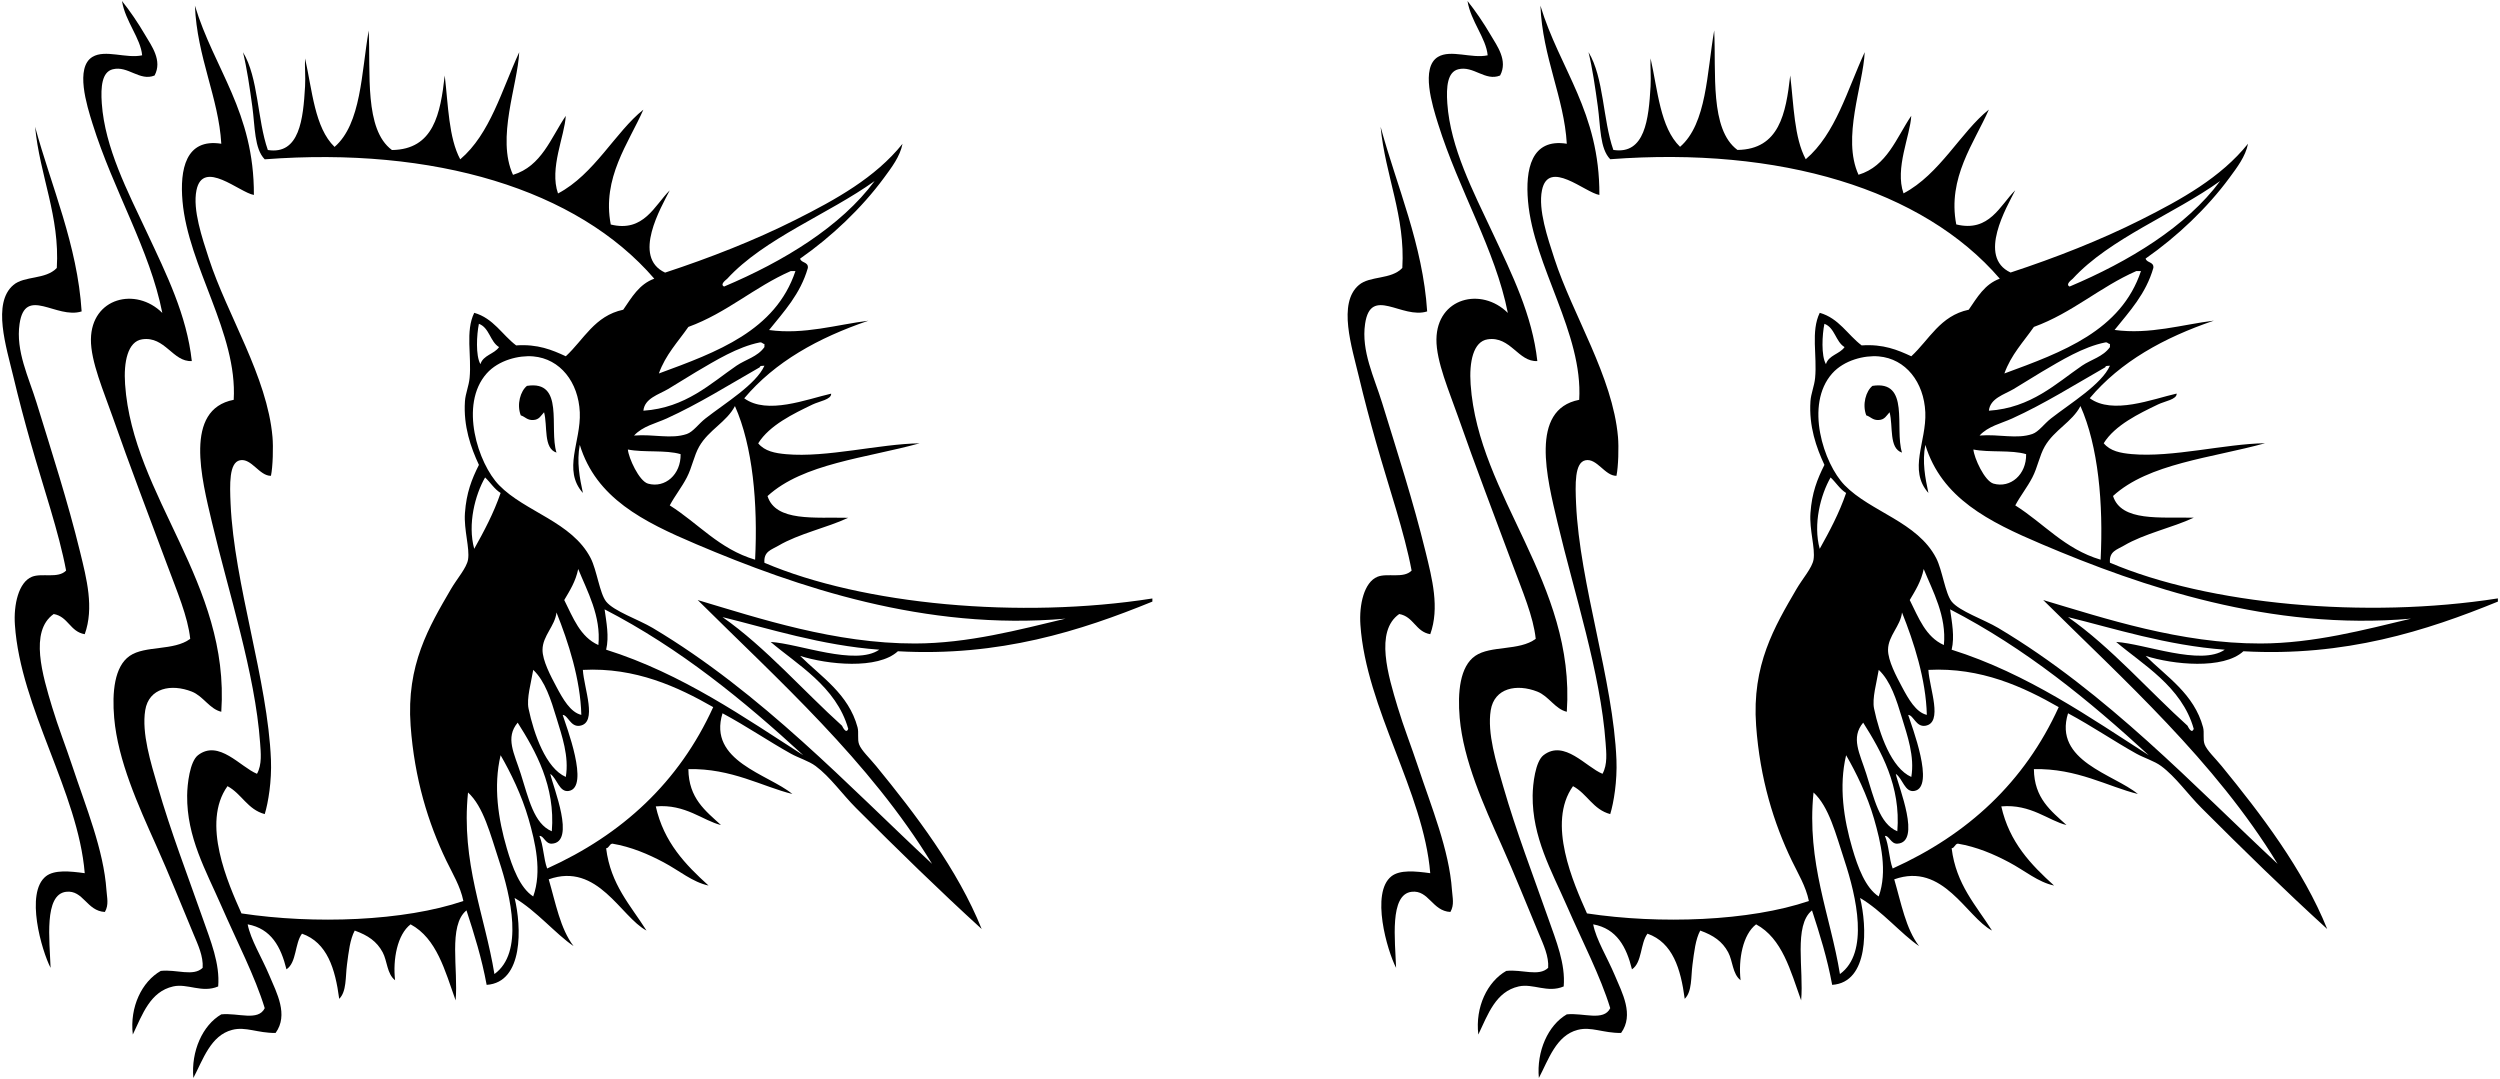 <?xml version="1.0" encoding="utf-8"?>
<!-- Generator: Adobe Illustrator 15.0.0, SVG Export Plug-In . SVG Version: 6.00 Build 0)  -->
<!DOCTYPE svg PUBLIC "-//W3C//DTD SVG 1.1//EN" "http://www.w3.org/Graphics/SVG/1.1/DTD/svg11.dtd">
<svg version="1.1" id="Layer_1" xmlns="http://www.w3.org/2000/svg" xmlns:xlink="http://www.w3.org/1999/xlink" x="0px" y="0px"
	 width="329px" height="142px" viewBox="0 0 329 142" enable-background="new 0 0 329 142" xml:space="preserve">
<g>
	<g id="LP2ggj.tif">
		<g>
			<path d="M73.234,59.563c-1.75-0.563-1.146-3.481-1.634-5.311c-0.397,0.419-0.639,0.997-1.43,1.021
				c-0.797,0.048-1.062-0.438-1.636-0.611c-0.562-1.445-0.034-3.207,0.816-3.882C74.348,50.007,72.228,56.351,73.234,59.563z"/>
			<path d="M29.121,93.67c-1.556-0.369-2.367-2.062-3.882-2.656c-2.696-1.057-5.651-0.494-6.127,2.451
				c-0.487,3.035,0.734,6.896,1.636,10.008c1.741,6.031,3.928,11.674,5.922,17.359c1.055,3.008,2.295,6.002,2.043,8.984
				c-2.127,0.91-4.029-0.428-5.924,0c-3.019,0.684-4.031,3.641-5.31,6.33c-0.43-3.629,1.201-6.965,3.676-8.373
				c2.058-0.238,4.283,0.789,5.515-0.406c0.103-1.523-0.617-3.041-1.226-4.494c-1.637-3.908-3.137-7.705-4.901-11.641
				c-2.354-5.246-5.024-11.146-5.515-16.746c-0.297-3.4,0.033-6.781,2.041-8.17c2.039-1.406,5.795-0.625,7.965-2.246
				c-0.309-2.93-1.743-6.252-3.062-9.803c-2.297-6.186-4.918-13.01-7.147-19.4c-1.15-3.297-2.896-7.299-2.859-10.213
				c0.068-5.481,5.922-6.928,9.395-3.472c-1.645-8.332-6.42-16.06-9.188-24.915c-0.752-2.405-2.312-7.392,0-8.781
				c1.676-1.007,4.433,0.253,6.535-0.205c-0.203-2.26-2.213-4.446-2.654-7.146c1.029,1.282,2.103,2.851,3.062,4.493
				c0.822,1.403,2.283,3.34,1.226,5.31c-1.951,0.8-3.51-1.333-5.514-0.816c-1.402,0.361-1.587,2.261-1.431,4.492
				c0.414,5.851,3.4,11.569,5.924,16.95c2.615,5.582,5.252,10.897,5.922,16.952c-2.5,0.15-3.514-3.309-6.534-2.86
				c-1.892,0.281-2.453,2.958-2.246,5.924C17.489,65.389,30.287,76.684,29.121,93.67z"/>
			<path d="M13.803,120.014c-2.389-0.113-2.836-2.922-5.104-2.654c-2.938,0.35-2.166,6.395-2.041,10.01
				c-1.17-2.248-3.383-9.877-0.613-12.053c1.107-0.865,3.104-0.682,5.105-0.404c-0.871-10.666-8.435-21.686-9.189-32.68
				c-0.184-2.652,0.479-5.613,2.246-6.33c1.303-0.525,3.432,0.273,4.492-0.814c-0.957-5.092-2.937-10.74-4.697-16.951
				c-0.76-2.681-1.549-5.646-2.246-8.577c-0.92-3.865-2.812-9.66,0-12.05c1.471-1.249,4.234-0.679,5.719-2.246
				c0.412-6.812-2.242-12.139-2.859-18.585c2.142,7.871,5.566,15.534,6.127,24.303c-3.336,1.062-7.428-3.422-8.168,1.636
				c-0.526,3.584,1.197,7.009,2.246,10.413c2.009,6.531,4.093,12.947,5.718,19.605c0.856,3.506,1.866,7.346,0.612,10.824
				c-1.928-0.318-2.174-2.32-4.084-2.654c-3.248,2.27-1.434,8.16-0.205,12.254c0.787,2.617,1.81,5.203,2.656,7.76
				c1.779,5.377,4.125,11.002,4.492,16.338C14.071,118.098,14.353,119.062,13.803,120.014z"/>
			<path d="M151.653,79.17c-9.422,3.846-20.129,7.285-33.491,6.535c-2.652,2.441-9.285,1.758-12.865,0.611
				c2.781,2.762,6.379,5.014,7.555,9.395c0.188,0.699-0.047,1.574,0.205,2.246c0.299,0.801,1.395,1.818,2.246,2.859
				c5.125,6.268,10.731,13.598,13.887,21.443c-5.598-5.1-11.021-10.408-16.541-15.93c-1.793-1.793-3.403-4.105-5.311-5.518
				c-0.916-0.678-2.219-1.049-3.269-1.633c-2.897-1.613-5.78-3.588-8.985-5.311c-1.961,6.303,6.034,8.012,9.19,10.621
				c-3.889-0.947-8.026-3.41-13.684-3.27c0.037,3.844,2.262,5.498,4.289,7.354c-2.32-0.541-4.689-2.799-8.578-2.451
				c1.059,4.729,3.906,7.666,6.943,10.416c-2.091-0.438-3.859-1.971-5.923-3.064c-1.991-1.057-4.241-2.029-6.739-2.451
				c-0.416,0.062-0.4,0.557-0.816,0.613c0.59,4.789,3.234,7.523,5.312,10.824c-3.384-1.785-6.408-9.045-12.867-6.74
				c0.912,3.105,1.521,6.516,3.268,8.783c-2.319-1.561-4.885-4.646-7.76-6.332c0.918,3.746,1.205,11.115-3.676,11.438
				c-0.646-3.51-1.634-6.674-2.654-9.803c-2.446,1.98-1.059,7.791-1.43,11.844c-1.402-3.904-2.474-8.145-5.925-10.006
				c-1.745,1.334-2.354,4.605-2.043,7.355c-1.077-0.832-1.018-2.539-1.633-3.678c-0.772-1.436-1.928-2.225-3.676-2.857
				c-0.623,1.16-0.797,2.793-1.021,4.492c-0.212,1.6-0.037,3.539-1.021,4.492c-0.526-3.967-1.577-7.406-4.899-8.576
				c-0.963,1.283-0.691,3.801-2.043,4.693c-0.728-2.945-1.996-5.354-5.105-5.922c0.385,2.016,1.84,4.312,2.859,6.738
				c0.953,2.271,2.549,5.166,0.815,7.557c-2.399,0.025-3.928-0.873-5.717-0.404c-2.832,0.732-3.828,3.902-5.104,6.33
				c-0.318-3.521,1.217-6.951,3.676-8.373c2.188-0.23,4.861,0.949,5.717-0.816c-1.289-4.215-3.611-8.658-5.717-13.479
				c-2.031-4.646-4.547-9.01-4.494-14.5c0.016-1.516,0.354-4.48,1.43-5.312c2.736-2.107,5.582,1.562,7.762,2.451
				c0.685-1.234,0.498-2.822,0.408-4.084c-0.658-9.172-4.145-19.75-6.332-29c-1.356-5.743-3.727-14.865,2.859-16.134
				c0.521-8.756-5.988-17.531-6.738-26.143c-0.361-4.135,0.393-8.304,5.105-7.556c-0.346-6.059-3.193-11.374-3.473-18.176
				c2.526,8.363,7.812,13.971,7.762,24.915c-1.877-0.307-6.713-4.784-7.557-0.612c-0.521,2.562,0.75,6.259,1.633,8.985
				c2.396,7.399,7.68,15.524,8.373,23.484c0.114,1.312,0.051,3.894-0.203,5.105c-1.515,0.033-2.57-2.362-4.086-2.043
				c-1.438,0.304-1.336,3.173-1.226,5.719c0.463,10.539,4.892,23.242,5.312,33.697c0.11,2.805-0.351,5.619-0.818,7.145
				c-2.262-0.596-3.035-2.682-4.9-3.676c-3.479,4.852,0.076,12.789,1.838,16.746c9.568,1.445,21.385,1.029,29.203-1.633
				c-0.395-1.943-1.445-3.646-2.246-5.311c-2.373-4.934-4.188-10.76-4.697-17.768c-0.581-7.99,2.421-13.01,5.312-17.975
				c0.785-1.35,2.066-2.785,2.246-3.881c0.246-1.504-0.567-3.904-0.408-6.125c0.189-2.662,0.89-4.443,1.839-6.332
				c-1.056-2.258-2.058-5.083-1.839-8.373c0.066-1.008,0.513-2.015,0.613-3.063c0.283-2.929-0.582-6.153,0.61-8.577
				c2.539,0.729,3.654,2.882,5.515,4.289c2.851-0.194,4.722,0.591,6.535,1.43c2.371-2.19,3.793-5.33,7.557-6.126
				c1.113-1.61,2.086-3.361,4.086-4.086C75.967,24.9,57.139,19.273,34.838,20.966c-1.379-1.396-1.272-4.309-1.633-6.943
				c-0.347-2.536-0.714-5.045-1.226-7.147c2.037,3.34,1.871,8.885,3.269,12.866c4.174,0.654,4.653-4.068,4.899-8.373
				c0.076-1.354-0.061-2.641,0-3.677c0.955,4.219,1.252,9.095,3.881,11.642c3.523-3.04,3.531-9.791,4.492-15.317
				c0.271,5.531-0.606,13.026,3.062,15.727c5.504-0.079,6.377-4.788,6.945-9.804c0.463,3.894,0.516,8.197,2.041,11.028
				c3.938-3.348,5.459-9.109,7.762-14.092c-0.209,4.348-3.035,11.295-0.818,16.134c3.764-1.139,4.965-4.839,6.943-7.761
				c-0.135,2.634-2.186,6.912-1.02,10.211c4.774-2.507,7.554-8.101,11.231-11.027c-1.916,4.372-5.474,8.968-4.289,15.113
				c4.354,1.077,5.768-2.531,7.76-4.493c-1.105,2.194-5.014,8.773-0.611,10.823c5.935-1.951,11.832-4.269,17.154-6.943
				c5.334-2.682,10.51-5.549,14.092-10.007c-0.324,1.675-1.447,3.127-2.451,4.493c-2.909,3.956-6.883,7.731-11.026,10.619
				c0.149,0.597,1.102,0.396,1.02,1.226c-0.99,3.434-3.133,5.717-5.104,8.169c4.619,0.635,8.926-0.716,13.069-1.226
				c-6.604,2.246-12.293,5.404-16.338,10.211c3.015,2.208,8.229,0.118,11.438-0.612c0.053,0.772-1.558,0.998-2.451,1.43
				c-2.5,1.205-5.658,2.713-7.148,5.105c0.857,1.045,2.228,1.302,3.677,1.431c5.344,0.478,12.246-1.352,17.563-1.431
				c-7.037,1.949-15.328,2.644-20.014,6.943c1.078,3.415,6.231,2.752,10.619,2.858c-2.812,1.317-6.48,2.076-9.189,3.673
				c-0.92,0.543-1.959,0.746-1.838,2.248c12.947,5.521,33.633,7.428,51.055,4.697C151.653,78.896,151.653,79.033,151.653,79.17z
				 M91.817,78.965c8.099,2.416,18.07,5.734,28.592,5.719c7-0.01,13.679-1.809,19.812-3.268c-18.43,1.613-35.398-4.193-48.605-9.805
				c-6.983-2.966-13.17-6.054-15.315-13.068c-0.43,2.247-0.01,4.374,0.408,6.331c-2.699-3.037-0.236-6.759-0.408-10.62
				c-0.178-3.96-2.578-7.042-6.127-7.353c-1.881-0.163-4.56,0.483-6.127,2.246c-3.647,4.1-1.129,11.864,1.633,14.705
				c3.418,3.517,9.593,4.823,12.051,9.599c0.818,1.59,1.183,4.639,2.041,5.719c1.008,1.264,4.244,2.35,6.127,3.471
				c14.303,8.521,25.853,20.883,36.76,31.043C114.42,100.152,102.346,89.432,91.817,78.965z M95.084,81.211
				c5.649,3.951,10.764,9.836,15.727,14.297c0.01,0.01,0.529,1.197,0.816,0.408c-1.56-5.574-6.793-8.512-10.211-11.438
				c3.772,0.236,11.157,3.191,14.295,1.021C108.1,84.943,101.094,82.691,95.084,81.211z M95.696,36.689
				c-0.084,0.093-1.022,0.729-0.407,1.021c7.803-3.293,15.385-7.896,19.811-13.887C109.047,28.166,100.553,31.385,95.696,36.689z
				 M79.565,80.189c0.228,1.676,0.619,3.582,0.203,5.311c10,3.141,18.342,9.025,25.938,13.887
				C97.825,92.152,89.527,85.34,79.565,80.189z M104.069,35.67c-4.825,2.118-8.393,5.495-13.479,7.353
				c-1.369,1.967-3.008,3.664-3.881,6.126c7.662-2.819,15.348-5.618,17.973-13.479C104.479,35.67,104.276,35.67,104.069,35.67z
				 M99.986,45.063c-2.926,0.589-5.793,2.367-8.373,3.88c-1.211,0.711-2.496,1.554-3.676,2.246c-1.277,0.75-3.104,1.229-3.268,2.859
				c5.565-0.368,8.891-3.623,12.252-5.922c1.182-0.809,2.789-1.178,3.678-2.451c0-0.136,0-0.271,0-0.408
				C100.338,45.258,100.317,45.007,99.986,45.063z M99.986,48.333c-4.008,2.286-8.039,4.822-12.254,6.738
				c-1.44,0.655-3.158,1.01-4.289,2.246c2.617-0.207,4.883,0.502,6.943-0.203c0.834-0.285,1.543-1.334,2.451-2.043
				c2.596-2.026,6.666-4.485,7.762-6.942C100.36,48.161,100.02,48.093,99.986,48.333z M96.719,53.438
				c-1.092,2.099-3.451,3.14-4.697,5.311c-0.699,1.219-0.945,2.758-1.635,4.085c-0.678,1.309-1.562,2.395-2.246,3.676
				c3.76,2.368,6.508,5.748,11.232,7.146C99.744,66.272,99.069,58.721,96.719,53.438z M72.619,111.027
				c-0.861,0.047-1.076-1.098-1.634-1.021c0.539,1.23,0.539,3.002,1.021,4.289c9.893-4.471,17.36-11.365,21.852-21.238
				c-4.617-2.637-10.209-5.262-17.153-4.9c0.141,2.434,1.979,6.979-0.408,7.354c-1.224,0.189-1.547-1.406-2.248-1.43
				c0.435,1.406,3.59,9.52,0.817,10.006c-1.276,0.225-1.526-1.627-2.45-2.246C72.775,103.535,75.817,110.855,72.619,111.027z
				 M85.28,63.647c2.232,0.627,4.339-1.188,4.289-3.879c-1.934-0.586-4.85-0.188-6.942-0.613
				C82.723,60.264,84.102,63.317,85.28,63.647z M76.092,74.881c-0.334,1.639-1.106,2.842-1.838,4.084
				c1.16,2.311,2.088,4.854,4.492,5.922C79.125,81.082,77.277,77.797,76.092,74.881z M73.234,80.6
				c-0.191,1.785-1.818,3.057-1.838,4.9c-0.017,1.43,1.098,3.512,1.838,4.9c0.838,1.574,1.834,3.35,3.268,3.678
				C76.389,89.412,74.793,84.494,73.234,80.6z M73.234,94.486c-0.724-2.383-1.488-4.85-3.062-6.332
				c-0.273,1.676-0.895,3.76-0.613,5.105c0.695,3.328,2.287,7.846,4.9,8.986C74.916,99.547,73.937,96.801,73.234,94.486z
				 M68.127,95.1c-1.662,1.992-0.463,4.006,0.407,6.738c1.027,3.223,1.716,6.58,4.085,7.557C73.1,103.465,70.5,98.855,68.127,95.1z
				 M69.557,107.76c-0.893-3.104-2.364-6.098-3.676-8.373c-0.978,4.113-0.308,8.422,0.815,12.254
				c0.732,2.502,1.729,5.199,3.474,6.332C71.355,114.68,70.441,110.834,69.557,107.76z M65.676,113.273
				c-1.162-3.539-2.047-7.115-4.084-8.984c-0.938,9.25,2.217,16.158,3.474,23.895C68.967,125.375,67.213,117.949,65.676,113.273z
				 M65.881,64.875c-0.844-0.521-1.336-1.39-2.043-2.042c-1.313,2.281-2.324,6.141-1.431,9.392
				C63.698,69.91,64.959,67.561,65.881,64.875z M63.023,42.613c-0.291,1.414-0.447,4.187,0.202,5.31
				c0.365-1.201,1.816-1.316,2.451-2.246C64.486,44.962,64.412,43.128,63.023,42.613z"/>
		</g>
	</g>
	<g id="LP2ggj.tif_1_">
		<g>
			<path d="M250.303,59.563c-1.75-0.563-1.146-3.481-1.634-5.311c-0.397,0.419-0.64,0.997-1.431,1.021
				c-0.797,0.048-1.062-0.438-1.635-0.611c-0.562-1.445-0.035-3.207,0.815-3.882C251.417,50.007,249.297,56.351,250.303,59.563z"/>
			<path d="M206.191,93.67c-1.557-0.369-2.367-2.062-3.883-2.656c-2.695-1.057-5.65-0.494-6.127,2.451
				c-0.486,3.035,0.734,6.896,1.637,10.008c1.74,6.031,3.928,11.674,5.922,17.359c1.055,3.008,2.295,6.002,2.043,8.984
				c-2.127,0.91-4.029-0.428-5.924,0c-3.02,0.684-4.031,3.641-5.311,6.33c-0.43-3.629,1.201-6.965,3.676-8.373
				c2.059-0.238,4.283,0.789,5.516-0.406c0.103-1.523-0.617-3.041-1.227-4.494c-1.637-3.908-3.137-7.705-4.9-11.641
				c-2.354-5.246-5.024-11.146-5.516-16.746c-0.297-3.4,0.033-6.781,2.041-8.17c2.039-1.406,5.795-0.625,7.965-2.246
				c-0.309-2.93-1.742-6.252-3.062-9.803c-2.298-6.186-4.918-13.01-7.147-19.4c-1.15-3.297-2.896-7.299-2.859-10.213
				c0.068-5.481,5.923-6.928,9.396-3.472c-1.646-8.332-6.42-16.06-9.188-24.915c-0.752-2.405-2.312-7.392,0-8.781
				c1.677-1.007,4.434,0.253,6.535-0.205c-0.203-2.26-2.213-4.446-2.653-7.146c1.028,1.282,2.103,2.851,3.062,4.493
				c0.822,1.403,2.283,3.34,1.227,5.31c-1.951,0.8-3.51-1.333-5.514-0.816c-1.402,0.361-1.588,2.261-1.432,4.492
				c0.414,5.851,3.4,11.569,5.924,16.95c2.615,5.582,5.252,10.897,5.922,16.952c-2.5,0.15-3.514-3.309-6.533-2.86
				c-1.893,0.281-2.453,2.958-2.246,5.924C194.559,65.389,207.357,76.684,206.191,93.67z"/>
			<path d="M190.872,120.014c-2.39-0.113-2.837-2.922-5.104-2.654c-2.938,0.35-2.166,6.395-2.041,10.01
				c-1.17-2.248-3.383-9.877-0.613-12.053c1.107-0.865,3.104-0.682,5.105-0.404c-0.871-10.666-8.436-21.686-9.189-32.68
				c-0.184-2.652,0.479-5.613,2.246-6.33c1.303-0.525,3.433,0.273,4.492-0.814c-0.957-5.092-2.937-10.74-4.697-16.951
				c-0.76-2.681-1.549-5.646-2.246-8.577c-0.92-3.865-2.812-9.66,0-12.05c1.472-1.249,4.234-0.679,5.72-2.246
				c0.412-6.812-2.242-12.139-2.859-18.585c2.142,7.871,5.566,15.534,6.128,24.303c-3.337,1.062-7.429-3.422-8.168,1.636
				c-0.527,3.584,1.196,7.009,2.245,10.413c2.009,6.531,4.093,12.947,5.718,19.605c0.856,3.506,1.866,7.346,0.612,10.824
				c-1.928-0.318-2.174-2.32-4.084-2.654c-3.248,2.27-1.435,8.16-0.205,12.254c0.787,2.617,1.81,5.203,2.656,7.76
				c1.778,5.377,4.125,11.002,4.492,16.338C191.141,118.098,191.422,119.062,190.872,120.014z"/>
			<path d="M328.723,79.17c-9.422,3.846-20.129,7.285-33.49,6.535c-2.652,2.441-9.285,1.758-12.865,0.611
				c2.781,2.762,6.379,5.014,7.555,9.395c0.188,0.699-0.047,1.574,0.205,2.246c0.299,0.801,1.395,1.818,2.246,2.859
				c5.125,6.268,10.73,13.598,13.887,21.443c-5.598-5.1-11.021-10.408-16.541-15.93c-1.793-1.793-3.402-4.105-5.311-5.518
				c-0.916-0.678-2.219-1.049-3.27-1.633c-2.896-1.613-5.779-3.588-8.984-5.311c-1.961,6.303,6.033,8.012,9.189,10.621
				c-3.889-0.947-8.025-3.41-13.684-3.27c0.037,3.844,2.262,5.498,4.289,7.354c-2.32-0.541-4.689-2.799-8.578-2.451
				c1.059,4.729,3.906,7.666,6.943,10.416c-2.092-0.438-3.859-1.971-5.924-3.064c-1.99-1.057-4.24-2.029-6.738-2.451
				c-0.416,0.062-0.4,0.557-0.816,0.613c0.59,4.789,3.234,7.523,5.312,10.824c-3.385-1.785-6.408-9.045-12.867-6.74
				c0.912,3.105,1.521,6.516,3.268,8.783c-2.318-1.561-4.885-4.646-7.76-6.332c0.918,3.746,1.205,11.115-3.676,11.438
				c-0.646-3.51-1.635-6.674-2.654-9.803c-2.446,1.98-1.059,7.791-1.43,11.844c-1.402-3.904-2.475-8.145-5.926-10.006
				c-1.744,1.334-2.354,4.605-2.043,7.355c-1.076-0.832-1.018-2.539-1.633-3.678c-0.771-1.436-1.928-2.225-3.676-2.857
				c-0.623,1.16-0.797,2.793-1.021,4.492c-0.212,1.6-0.037,3.539-1.021,4.492c-0.526-3.967-1.577-7.406-4.899-8.576
				c-0.963,1.283-0.691,3.801-2.043,4.693c-0.728-2.945-1.996-5.354-5.104-5.922c0.385,2.016,1.84,4.312,2.858,6.738
				c0.953,2.271,2.549,5.166,0.815,7.557c-2.399,0.025-3.929-0.873-5.718-0.404c-2.831,0.732-3.827,3.902-5.104,6.33
				c-0.318-3.521,1.217-6.951,3.676-8.373c2.188-0.23,4.861,0.949,5.717-0.816c-1.289-4.215-3.61-8.658-5.717-13.479
				c-2.031-4.646-4.547-9.01-4.494-14.5c0.017-1.516,0.354-4.48,1.431-5.312c2.735-2.107,5.582,1.562,7.762,2.451
				c0.685-1.234,0.498-2.822,0.408-4.084c-0.658-9.172-4.146-19.75-6.332-29c-1.356-5.743-3.728-14.865,2.858-16.134
				c0.521-8.756-5.987-17.531-6.737-26.143c-0.361-4.135,0.394-8.304,5.104-7.556c-0.346-6.059-3.192-11.374-3.473-18.176
				c2.525,8.363,7.812,13.971,7.762,24.915c-1.877-0.307-6.713-4.784-7.557-0.612c-0.521,2.562,0.75,6.259,1.633,8.985
				c2.396,7.399,7.68,15.524,8.373,23.484c0.114,1.312,0.051,3.894-0.203,5.105c-1.515,0.033-2.57-2.362-4.086-2.043
				c-1.438,0.304-1.336,3.173-1.227,5.719c0.464,10.539,4.893,23.242,5.312,33.697c0.11,2.805-0.351,5.619-0.818,7.145
				c-2.262-0.596-3.034-2.682-4.899-3.676c-3.479,4.852,0.076,12.789,1.838,16.746c9.567,1.445,21.386,1.029,29.203-1.633
				c-0.396-1.943-1.444-3.646-2.246-5.311c-2.373-4.934-4.188-10.76-4.696-17.768c-0.582-7.99,2.42-13.01,5.312-17.975
				c0.784-1.35,2.065-2.785,2.245-3.881c0.246-1.504-0.566-3.904-0.407-6.125c0.188-2.662,0.89-4.443,1.839-6.332
				c-1.057-2.258-2.059-5.083-1.839-8.373c0.065-1.008,0.513-2.015,0.612-3.063c0.283-2.929-0.582-6.153,0.611-8.577
				c2.538,0.729,3.653,2.882,5.514,4.289c2.852-0.194,4.723,0.591,6.535,1.43c2.371-2.19,3.793-5.33,7.558-6.126
				c1.112-1.61,2.086-3.361,4.086-4.086c-10.136-11.784-28.963-17.411-51.265-15.719c-1.379-1.396-1.271-4.309-1.633-6.943
				c-0.347-2.536-0.714-5.045-1.226-7.147c2.037,3.34,1.871,8.885,3.269,12.866c4.174,0.654,4.653-4.068,4.899-8.373
				c0.076-1.354-0.062-2.641,0-3.677c0.955,4.219,1.252,9.095,3.881,11.642c3.522-3.04,3.531-9.791,4.492-15.317
				c0.271,5.531-0.606,13.026,3.062,15.727c5.504-0.079,6.377-4.788,6.945-9.804c0.463,3.894,0.516,8.197,2.041,11.028
				c3.938-3.348,5.459-9.109,7.762-14.092c-0.209,4.348-3.035,11.295-0.817,16.134c3.764-1.139,4.965-4.839,6.942-7.761
				c-0.135,2.634-2.186,6.912-1.02,10.211c4.773-2.507,7.554-8.101,11.23-11.027c-1.916,4.372-5.474,8.968-4.289,15.113
				c4.354,1.077,5.769-2.531,7.761-4.493c-1.105,2.194-5.015,8.773-0.611,10.823c5.935-1.951,11.832-4.269,17.154-6.943
				c5.334-2.682,10.51-5.549,14.092-10.007c-0.324,1.675-1.446,3.127-2.451,4.493c-2.909,3.956-6.883,7.731-11.026,10.619
				c0.149,0.597,1.103,0.396,1.021,1.226c-0.989,3.434-3.133,5.717-5.104,8.169c4.619,0.635,8.927-0.716,13.069-1.226
				c-6.604,2.246-12.293,5.404-16.338,10.211c3.015,2.208,8.229,0.118,11.438-0.612c0.053,0.772-1.559,0.998-2.451,1.43
				c-2.5,1.205-5.658,2.713-7.148,5.105c0.857,1.045,2.229,1.301,3.678,1.43c5.344,0.479,12.246-1.351,17.562-1.43
				c-7.037,1.949-15.328,2.645-20.014,6.943c1.078,3.415,6.23,2.752,10.619,2.857c-2.812,1.318-6.48,2.077-9.189,3.675
				c-0.92,0.543-1.959,0.746-1.838,2.248c12.947,5.52,33.633,7.426,51.055,4.697C328.723,78.896,328.723,79.033,328.723,79.17z
				 M268.886,78.965c8.099,2.416,18.07,5.734,28.593,5.719c6.999-0.01,13.679-1.809,19.812-3.268
				c-18.431,1.613-35.398-4.193-48.604-9.805c-6.984-2.966-13.171-6.054-15.316-13.068c-0.43,2.247-0.01,4.374,0.408,6.331
				c-2.699-3.037-0.235-6.759-0.408-10.62c-0.178-3.96-2.577-7.042-6.127-7.353c-1.881-0.163-4.56,0.483-6.127,2.246
				c-3.646,4.1-1.129,11.864,1.634,14.705c3.418,3.517,9.593,4.823,12.051,9.599c0.817,1.59,1.183,4.639,2.041,5.719
				c1.008,1.264,4.244,2.35,6.127,3.471c14.304,8.521,25.853,20.883,36.761,31.043C291.488,100.152,279.415,89.432,268.886,78.965z
				 M272.152,81.211c5.649,3.951,10.765,9.836,15.728,14.297c0.01,0.01,0.528,1.197,0.815,0.408
				c-1.56-5.574-6.793-8.512-10.211-11.438c3.772,0.236,11.157,3.191,14.295,1.021C285.169,84.943,278.163,82.691,272.152,81.211z
				 M272.766,36.689c-0.084,0.093-1.021,0.729-0.406,1.021c7.803-3.293,15.385-7.896,19.811-13.887
				C286.115,28.166,277.622,31.385,272.766,36.689z M256.634,80.189c0.228,1.676,0.619,3.582,0.203,5.311
				c10,3.141,18.342,9.025,25.938,13.887C274.895,92.152,266.596,85.34,256.634,80.189z M281.139,35.67
				c-4.824,2.118-8.393,5.495-13.479,7.353c-1.369,1.967-3.008,3.664-3.881,6.126c7.662-2.819,15.348-5.618,17.973-13.479
				C281.548,35.67,281.345,35.67,281.139,35.67z M277.055,45.063c-2.926,0.589-5.793,2.367-8.373,3.88
				c-1.211,0.711-2.496,1.554-3.676,2.246c-1.277,0.75-3.104,1.229-3.268,2.859c5.564-0.368,8.891-3.623,12.252-5.922
				c1.182-0.809,2.789-1.178,3.678-2.451c0-0.136,0-0.271,0-0.408C277.406,45.258,277.386,45.007,277.055,45.063z M277.055,48.333
				c-4.008,2.286-8.039,4.822-12.254,6.738c-1.439,0.655-3.158,1.01-4.289,2.246c2.617-0.207,4.883,0.502,6.943-0.203
				c0.834-0.285,1.543-1.334,2.451-2.043c2.596-2.026,6.666-4.485,7.762-6.942C277.429,48.161,277.089,48.093,277.055,48.333z
				 M273.788,53.438c-1.093,2.099-3.451,3.14-4.697,5.311c-0.699,1.219-0.944,2.758-1.635,4.085
				c-0.679,1.309-1.562,2.395-2.246,3.676c3.76,2.368,6.508,5.748,11.231,7.146C276.814,66.272,276.139,58.721,273.788,53.438z
				 M249.689,111.027c-0.861,0.047-1.076-1.098-1.635-1.021c0.539,1.23,0.539,3.002,1.021,4.289
				c9.893-4.471,17.359-11.365,21.852-21.238c-4.617-2.637-10.209-5.262-17.152-4.9c0.141,2.434,1.979,6.979-0.408,7.354
				c-1.225,0.189-1.547-1.406-2.248-1.43c0.435,1.406,3.59,9.52,0.816,10.006c-1.275,0.225-1.525-1.627-2.449-2.246
				C249.844,103.535,252.886,110.855,249.689,111.027z M262.35,63.647c2.232,0.627,4.34-1.188,4.289-3.879
				c-1.934-0.586-4.85-0.188-6.941-0.613C259.792,60.264,261.171,63.317,262.35,63.647z M253.16,74.881
				c-0.334,1.639-1.105,2.842-1.838,4.084c1.16,2.311,2.088,4.854,4.492,5.922C256.193,81.082,254.346,77.797,253.16,74.881z
				 M250.303,80.6c-0.191,1.785-1.818,3.057-1.838,4.9c-0.018,1.43,1.098,3.512,1.838,4.9c0.838,1.574,1.834,3.35,3.268,3.678
				C253.458,89.412,251.861,84.494,250.303,80.6z M250.303,94.486c-0.724-2.383-1.488-4.85-3.062-6.332
				c-0.272,1.676-0.895,3.76-0.612,5.105c0.694,3.328,2.287,7.846,4.899,8.986C251.986,99.547,251.006,96.801,250.303,94.486z
				 M245.195,95.1c-1.662,1.992-0.463,4.006,0.408,6.738c1.026,3.223,1.715,6.58,4.084,7.557
				C250.169,103.465,247.568,98.855,245.195,95.1z M246.626,107.76c-0.894-3.104-2.364-6.098-3.677-8.373
				c-0.978,4.113-0.308,8.422,0.815,12.254c0.732,2.502,1.729,5.199,3.474,6.332C248.424,114.68,247.51,110.834,246.626,107.76z
				 M242.744,113.273c-1.161-3.539-2.047-7.115-4.084-8.984c-0.938,9.25,2.218,16.158,3.475,23.895
				C246.035,125.375,244.281,117.949,242.744,113.273z M242.949,64.875c-0.844-0.521-1.336-1.39-2.043-2.042
				c-1.312,2.281-2.323,6.141-1.431,9.392C240.768,69.91,242.027,67.561,242.949,64.875z M240.092,42.613
				c-0.291,1.414-0.447,4.187,0.202,5.31c0.364-1.201,1.815-1.316,2.45-2.246C241.555,44.962,241.482,43.128,240.092,42.613z"/>
		</g>
	</g>
</g>
</svg>
